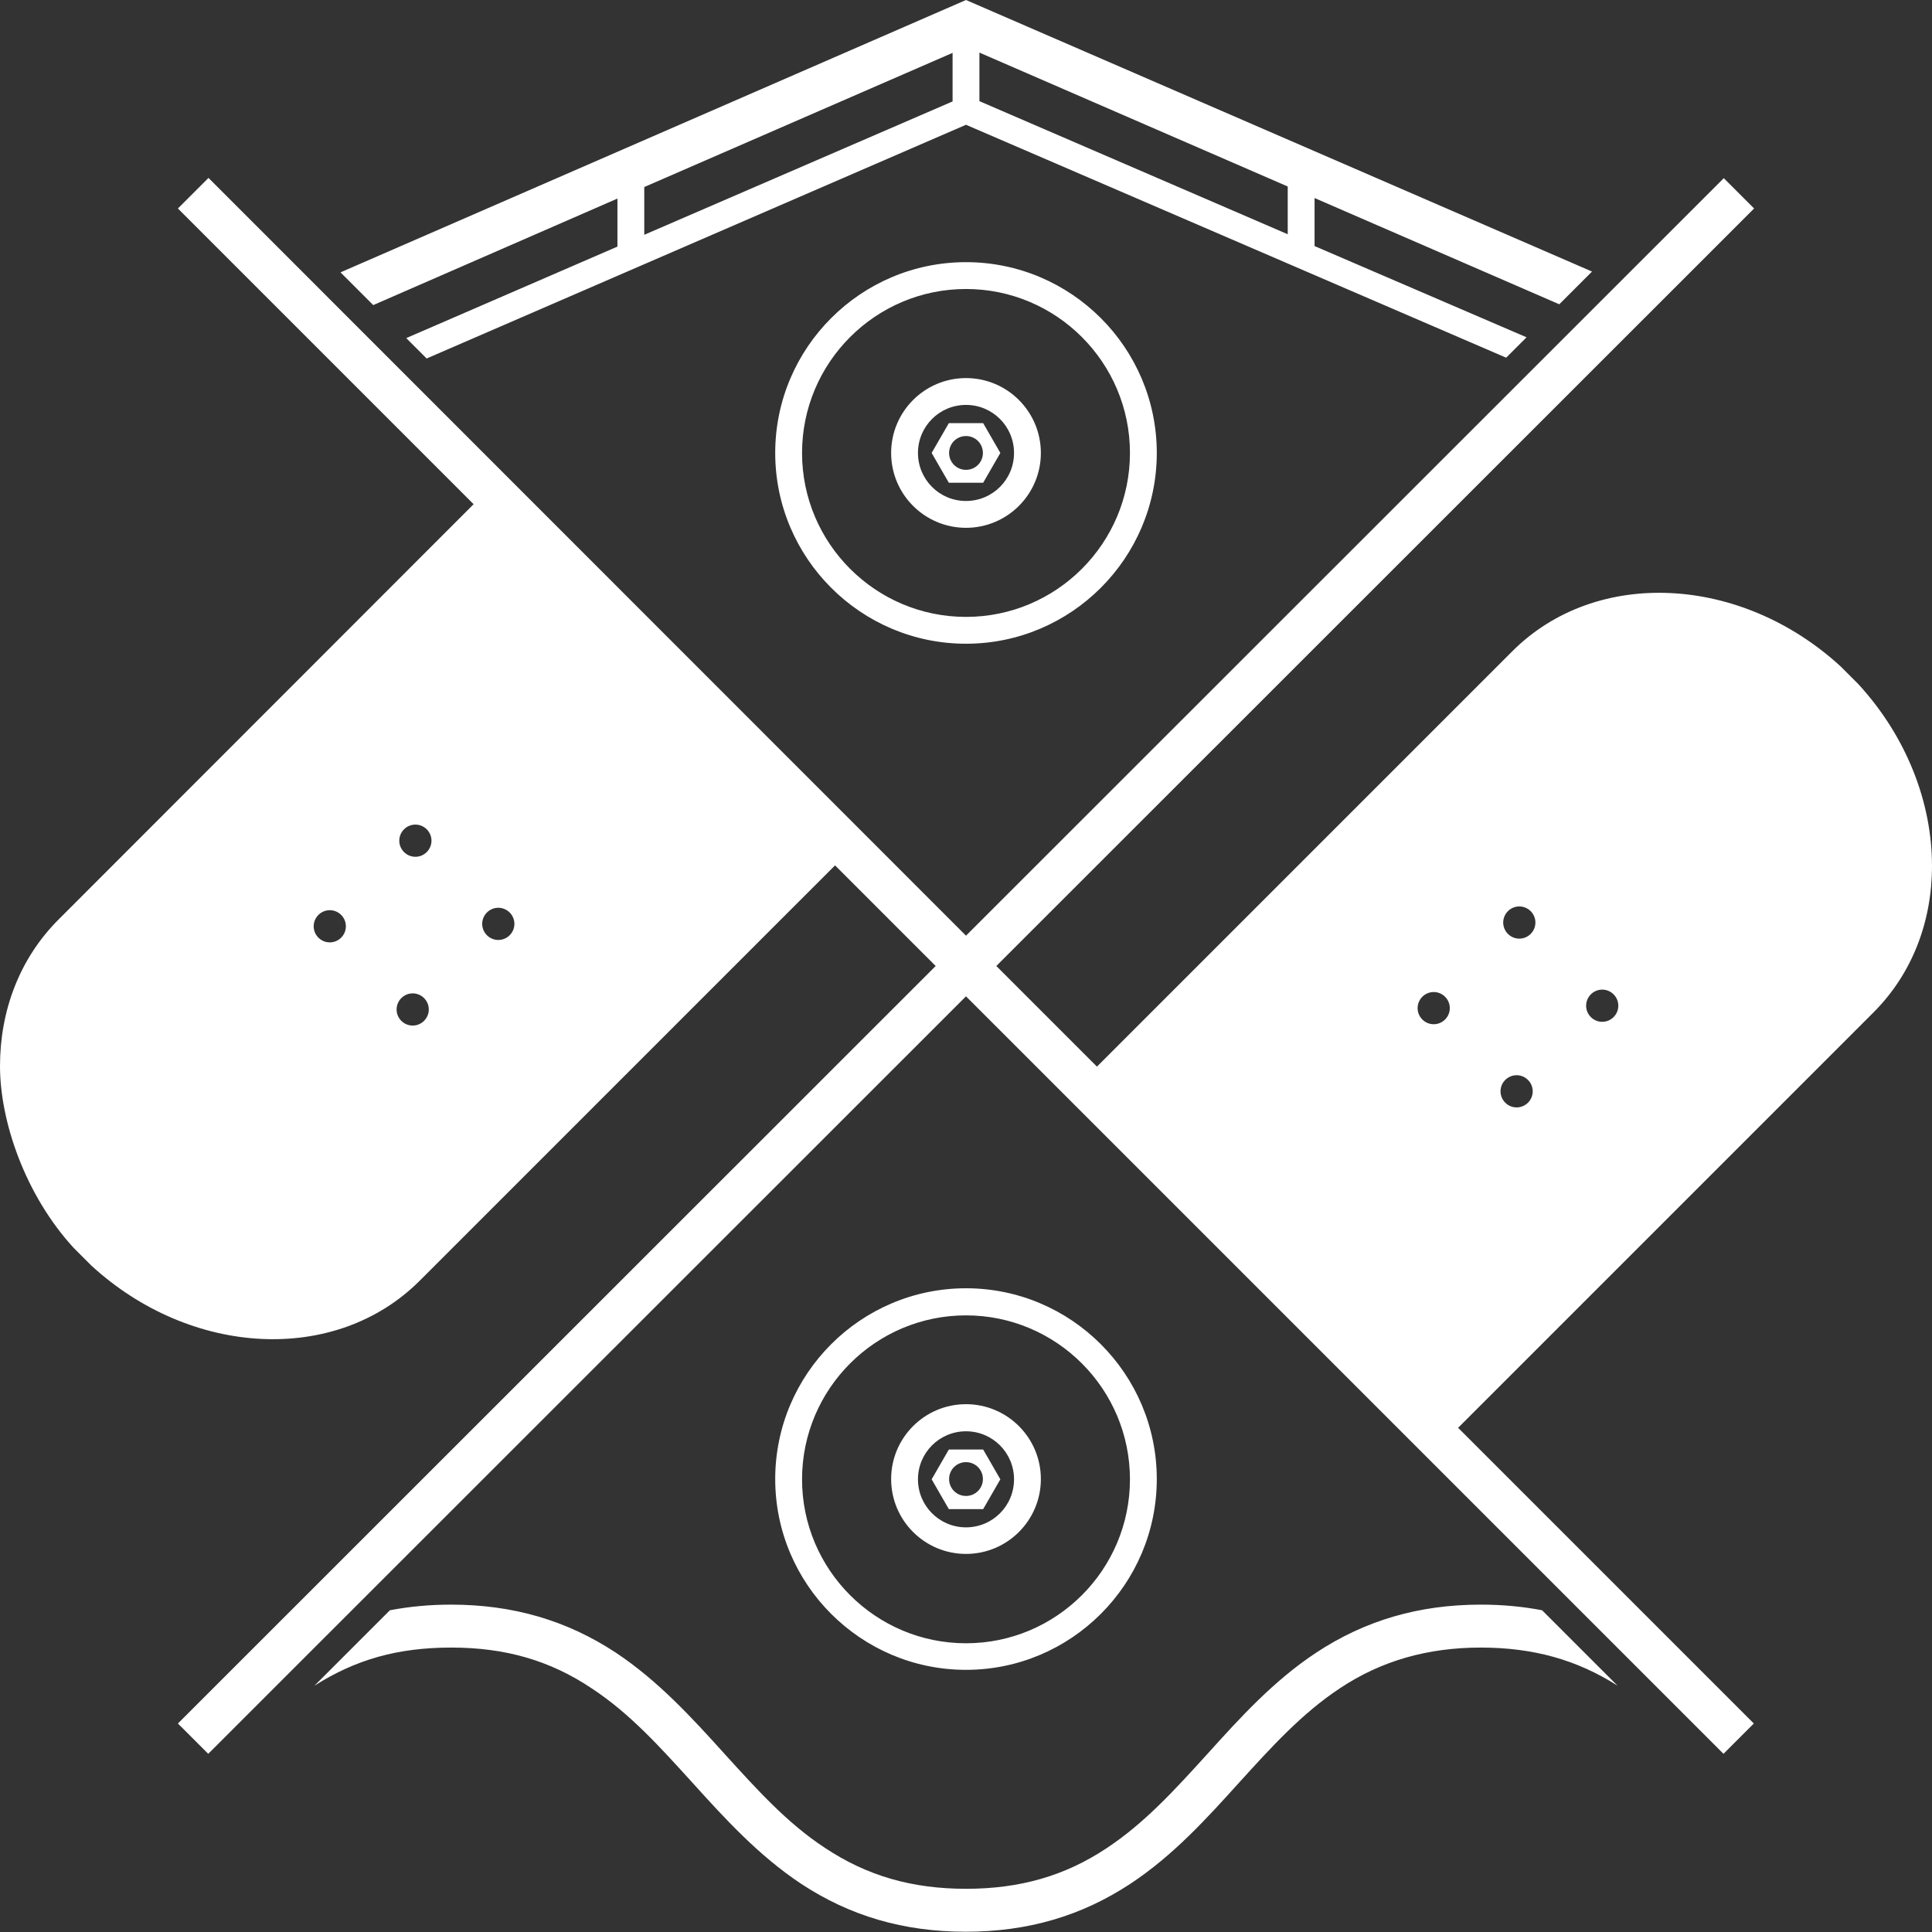 <?xml version="1.0" encoding="UTF-8"?>
<svg id="Layer_1" data-name="Layer 1" xmlns="http://www.w3.org/2000/svg" xmlns:xlink="http://www.w3.org/1999/xlink" version="1.1" viewBox="0 0 720 720">
  <rect x="0" y="0" width="720" height="720" fill="#333333" stroke="none"/>
  <defs>
    <style>
      .cls-1 {
        clip-path: url(#clippath);
      }

      .cls-2 {
        fill: none;
      }

      .cls-2, .cls-3 {
        stroke-width: 0px;
      }

      .cls-3 {
        fill: #ffffff;
      }
    </style>
    <clipPath id="clippath">
      <rect class="cls-2" width="720" height="720"/>
    </clipPath>
  </defs>
  <g class="cls-1">
    <path class="cls-3" d="M347.2,168.8l6.4,11.1h12.8l6.4-11.1-6.4-11.1h-12.8l-6.4,11.1ZM360,162.5c3.5,0,6.3,2.8,6.3,6.3s-2.8,6.3-6.3,6.3-6.3-2.8-6.3-6.3,2.8-6.3,6.3-6.3ZM332.1,168.8c0,15.4,12.5,27.9,27.9,27.9s27.9-12.5,27.9-27.9-12.5-27.9-27.9-27.9c-15.4,0-27.9,12.5-27.9,27.9ZM377.9,168.8c0,9.9-8,17.9-17.9,17.9s-17.9-8-17.9-17.9,8-17.9,17.9-17.9c9.9,0,17.9,8,17.9,17.9ZM574.7,600.1l28.1,28.1c-15.2-9.7-31.5-14.2-51-14.2s-36.9,4.8-52.5,15.2c-14.2,9.4-25.5,21.9-37.5,35.1-12.1,13.4-24.6,27.2-40.5,37.7-18.2,12-38.2,17.9-61.4,17.9s-43.2-5.9-61.4-17.9c-15.8-10.5-28.4-24.3-40.5-37.7-12-13.2-23.3-25.8-37.5-35.1-15.5-10.4-32.2-15.2-52.3-15.2s-35.7,4.5-51,14.2l28.1-28.1c7.3-1.4,14.9-2.1,22.8-2.1,23.1,0,43.2,5.9,61.4,17.9,15.8,10.5,28.4,24.3,40.5,37.7,12,13.2,23.3,25.8,37.5,35.1,15.7,10.4,32.4,15.2,52.5,15.2s36.9-4.8,52.5-15.2c14.2-9.4,25.5-21.9,37.5-35.1,12.1-13.4,24.6-27.2,40.5-37.7,18.2-12,38.2-17.9,61.4-17.9,7.9,0,15.5.7,22.8,2.1ZM230.1,74v17.9l-78.7,34.1,7.6,7.6,201-87.1,201.3,86.8,7.6-7.6-79-34v-17.9l91.2,39.6,12.2-12.2L360,0,126.9,101.5l12.2,12.2,91-39.7ZM365,19.6l114.9,49.9v17.8l-114.9-49.6v-18.1ZM240.1,69.7l114.9-50v18.1l-114.9,49.7v-17.8ZM288.9,168.8c0,39.2,31.9,71.1,71.1,71.1s71.1-31.9,71.1-71.1-31.9-71.1-71.1-71.1-71.1,31.9-71.1,71.1ZM421.1,168.8c0,33.7-27.4,61.1-61.1,61.1s-61.1-27.4-61.1-61.1,27.4-61.1,61.1-61.1,61.1,27.4,61.1,61.1ZM360,579.1c15.4,0,27.9-12.5,27.9-27.9s-12.5-27.9-27.9-27.9-27.9,12.5-27.9,27.9,12.5,27.9,27.9,27.9ZM360,533.4c9.9,0,17.9,8,17.9,17.9s-8,17.9-17.9,17.9-17.9-8-17.9-17.9,8-17.9,17.9-17.9ZM720,322.7c0-23.4-9.3-48-27.5-67.8l-6.5-6.5c-37.1-34.1-91.1-37-122.4-5.7l-154.8,154.8-37.5-37.5L653.7,77.7l-11.3-11.3-282.4,282.3L77.7,66.3l-11.4,11.4,110.2,110.2L21.8,342.7c-14.6,14.6-21.8,34.1-21.8,54.6s9.3,48,27.5,67.8l6.5,6.5c37.1,34.1,91.1,37,122.4,5.7l154.8-154.8,37.5,37.5L66.3,642.3l11.3,11.3,282.4-282.3,282.3,282.3,11.3-11.3-110.2-110.2,154.8-154.8c14.6-14.6,21.8-34.1,21.8-54.6ZM122.9,351.2c-3.3,0-6-2.7-6-6s2.7-6,6-6,6,2.7,6,6-2.7,6-6,6ZM153.8,382.2c-3.3,0-6-2.7-6-6s2.7-6,6-6,6,2.7,6,6-2.7,6-6,6ZM154.8,319.3c-3.3,0-6-2.7-6-6s2.7-6,6-6,6,2.7,6,6-2.7,6-6,6ZM185.7,350.3c-3.3,0-6-2.7-6-6s2.7-6,6-6,6,2.7,6,6-2.7,6-6,6ZM534.3,381.7c-3.3,0-6-2.7-6-6s2.7-6,6-6,6,2.7,6,6-2.7,6-6,6ZM565.2,412.7c-3.3,0-6-2.7-6-6s2.7-6,6-6,6,2.7,6,6-2.7,6-6,6ZM566.2,349.8c-3.3,0-6-2.7-6-6s2.7-6,6-6,6,2.7,6,6-2.7,6-6,6ZM597.1,380.8c-3.3,0-6-2.7-6-6s2.7-6,6-6,6,2.7,6,6-2.7,6-6,6ZM360,622.3c39.2,0,71.1-31.9,71.1-71.1s-31.9-71.1-71.1-71.1-71.1,31.9-71.1,71.1,31.9,71.1,71.1,71.1ZM360,490.2c33.7,0,61.1,27.4,61.1,61.1s-27.4,61.1-61.1,61.1-61.1-27.4-61.1-61.1,27.4-61.1,61.1-61.1ZM366.4,562.4l6.4-11.1-6.4-11.1h-12.8l-6.4,11.1,6.4,11.1h12.8ZM360,544.9c3.5,0,6.3,2.8,6.3,6.3s-2.8,6.3-6.3,6.3-6.3-2.8-6.3-6.3,2.8-6.3,6.3-6.3Z"/>
  </g>
</svg>